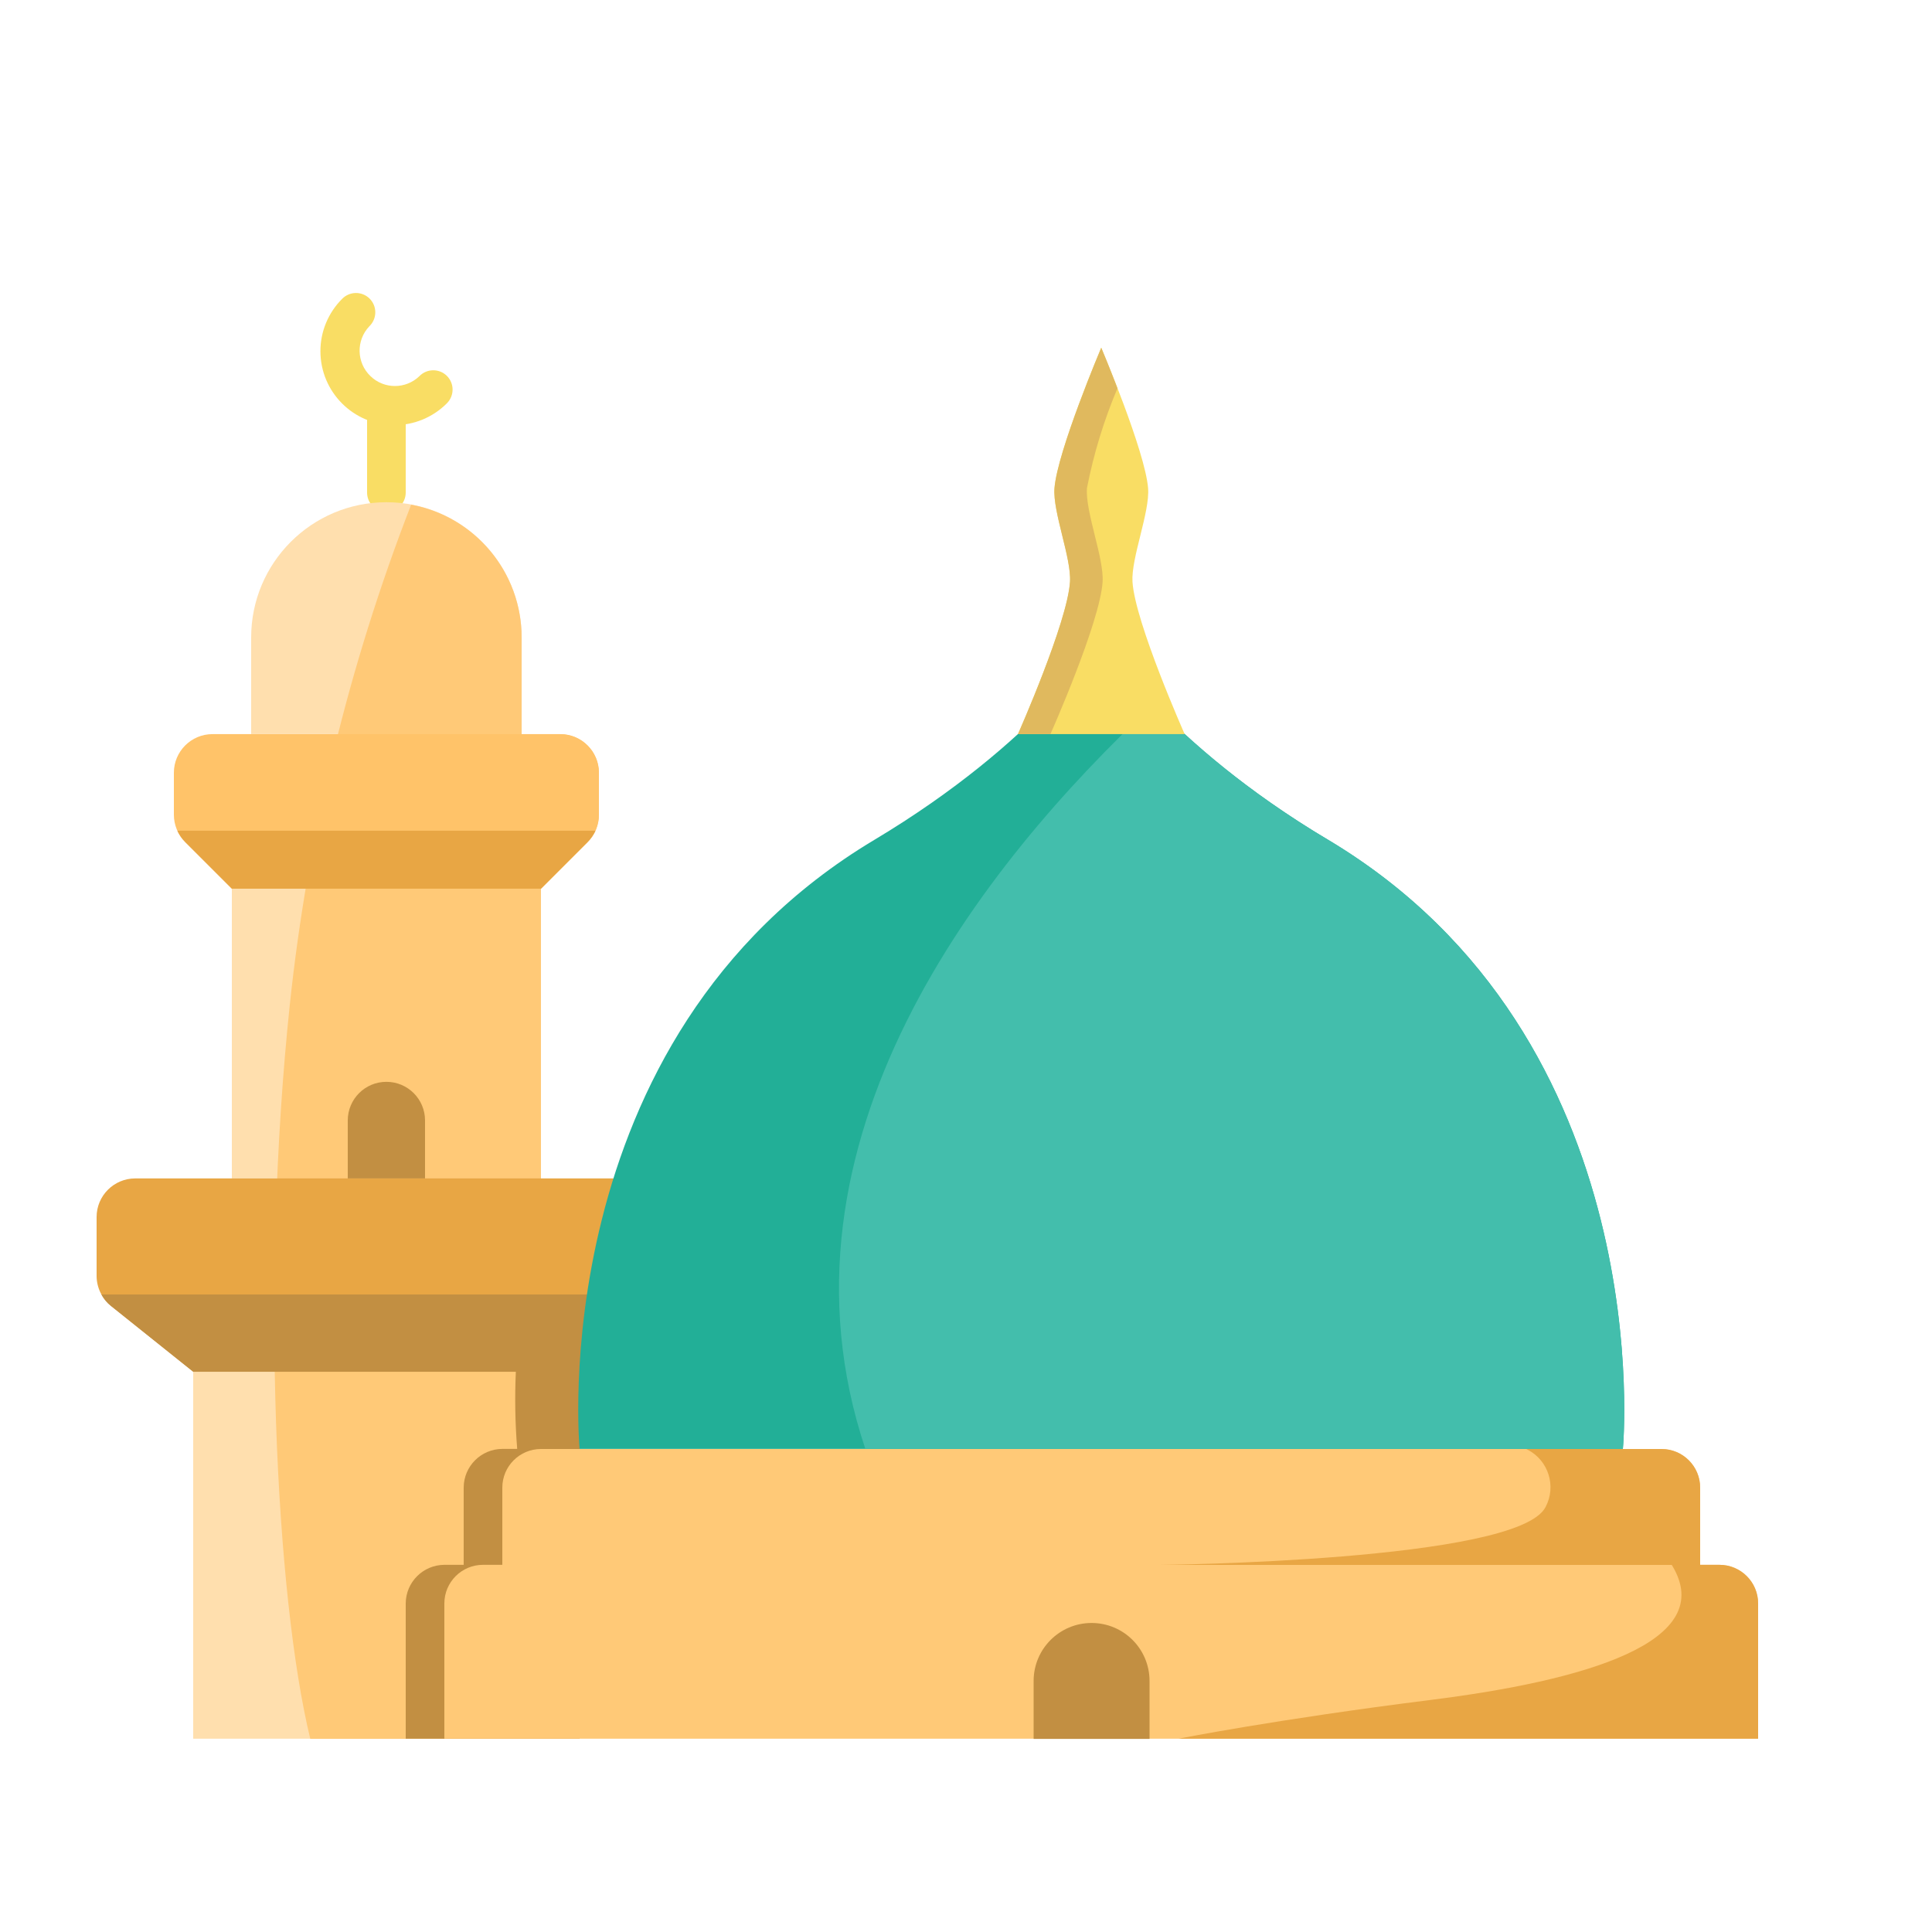 <svg width="40" height="40" viewBox="0 0 40 40" fill="none" xmlns="http://www.w3.org/2000/svg">
<path d="M8.165 8.802C7.32 8.802 6.635 8.118 6.634 7.272C6.633 6.866 6.795 6.476 7.083 6.188C7.236 6.03 7.489 6.025 7.648 6.178C7.807 6.332 7.811 6.585 7.658 6.744C7.655 6.747 7.652 6.751 7.648 6.754C7.369 7.046 7.379 7.509 7.671 7.788C7.953 8.06 8.4 8.06 8.683 7.788C8.836 7.63 9.089 7.625 9.248 7.778C9.407 7.932 9.411 8.185 9.258 8.344C9.255 8.347 9.252 8.351 9.248 8.354C8.961 8.641 8.571 8.802 8.165 8.802V8.802Z" fill="#F9DD64"/>
<path d="M7.6 8.398V10.198C7.6 10.419 7.779 10.598 8 10.598C8.22 10.598 8.4 10.419 8.4 10.198V8.398H7.6Z" fill="#F9DD64"/>
<path d="M8 10.398C9.547 10.398 10.8 11.652 10.8 13.198V15.198H5.2V13.198C5.2 11.652 6.454 10.398 8 10.398Z" fill="#FFDFAE"/>
<path d="M4.8 18.398H11.2V24.398H4.8V18.398Z" fill="#FFDFAE"/>
<path d="M4 28.398H12V35.998H4V28.398Z" fill="#FFDFAE"/>
<path d="M14.8 25.201V26.417C14.799 26.66 14.689 26.889 14.5 27.041L12.8 28.401H12V36.001H6.424C5.708 33.057 5.392 26.581 6 20.801C6.376 17.255 7.221 13.774 8.512 10.449C9.838 10.695 10.8 11.852 10.8 13.201V15.201H11.6C12.041 15.202 12.399 15.56 12.4 16.001V16.869C12.4 17.082 12.315 17.287 12.164 17.437L11.2 18.401V24.401H14C14.441 24.402 14.799 24.76 14.8 25.201V25.201Z" fill="#FFC977"/>
<path d="M12 28.398V35.998H8.4V33.198C8.402 32.757 8.759 32.4 9.2 32.398H9.6V30.798C9.602 30.357 9.959 30 10.4 29.998H10.708C10.665 29.466 10.656 28.932 10.68 28.398H12Z" fill="#C28F42"/>
<path d="M12.165 17.434L11.2 18.399H4.8L3.834 17.434C3.684 17.284 3.6 17.08 3.6 16.868V15.999C3.6 15.557 3.958 15.199 4.4 15.199H11.6C12.042 15.199 12.4 15.557 12.4 15.999V16.868C12.4 17.08 12.315 17.284 12.165 17.434Z" fill="#FFC369"/>
<path d="M14 24.398H2.8C2.358 24.398 2 24.756 2 25.198V26.414C2 26.657 2.111 26.887 2.3 27.038L4 28.398H12.8L14.5 27.038C14.689 26.887 14.8 26.657 14.8 26.414V25.198C14.8 24.756 14.442 24.398 14 24.398V24.398Z" fill="#E8A644"/>
<path d="M14.7 26.801C14.65 26.894 14.582 26.976 14.5 27.041L12.8 28.401H4L2.3 27.041C2.217 26.976 2.149 26.894 2.1 26.801H14.7Z" fill="#C28F42"/>
<path d="M8 22.398C7.558 22.398 7.2 22.756 7.2 23.198V24.398H8.8V23.198C8.8 22.756 8.442 22.398 8 22.398Z" fill="#C28F42"/>
<path d="M11.2 30H34.4C34.842 30 35.2 30.358 35.2 30.8V32.4H10.4V30.8C10.4 30.358 10.758 30 11.2 30Z" fill="#FFC977"/>
<path d="M10 32.398H35.6C36.042 32.398 36.4 32.756 36.4 33.198V35.998H9.2V33.198C9.2 32.756 9.558 32.398 10 32.398Z" fill="#FFC977"/>
<path d="M24.4 35.998C24.4 35.998 26.414 35.598 29.6 35.198C32.8 34.798 35.6 33.998 34.611 32.398H35.6C36.042 32.398 36.4 32.756 36.4 33.198V35.998H24.4Z" fill="#E8A644"/>
<path d="M22.6 33.602C23.263 33.602 23.8 34.139 23.8 34.802V36.002H21.4V34.802C21.4 34.139 21.938 33.602 22.6 33.602Z" fill="#C28F42"/>
<path d="M12.328 17.199C12.288 17.287 12.232 17.367 12.164 17.435L11.2 18.399H4.8L3.836 17.435C3.767 17.367 3.712 17.287 3.672 17.199H12.328Z" fill="#E8A644"/>
<path d="M27.502 17.391C24.088 15.349 22.8 13.266 22.8 13.266C22.8 13.266 21.512 15.349 18.098 17.391C11.2 21.518 12 29.998 12 29.998H33.6C33.6 29.998 34.4 21.518 27.502 17.391Z" fill="#22AF97"/>
<path d="M33.6 29.998H17.916C15.788 23.638 20.328 17.898 23.888 14.578C24.965 15.67 26.181 16.615 27.504 17.39C34.4 21.518 33.6 29.998 33.6 29.998V29.998Z" fill="#43BEAC"/>
<path d="M21.075 15.199C21.075 15.199 22.101 12.889 22.155 12.047C22.186 11.556 21.795 10.598 21.832 10.108C21.891 9.344 22.8 7.199 22.8 7.199C22.8 7.199 23.71 9.344 23.77 10.108C23.81 10.598 23.416 11.556 23.447 12.047C23.5 12.887 24.527 15.199 24.527 15.199H21.075Z" fill="#F9DD64"/>
<path d="M21.076 15.199H21.748C21.748 15.199 22.776 12.887 22.828 12.047C22.86 11.555 22.468 10.599 22.504 10.107C22.642 9.398 22.854 8.705 23.136 8.039C22.952 7.559 22.8 7.199 22.8 7.199C22.8 7.199 21.892 9.343 21.832 10.107C21.792 10.599 22.184 11.555 22.152 12.047C22.1 12.887 21.076 15.199 21.076 15.199V15.199Z" fill="#E0B95E"/>
<path d="M24 32.4C24 32.4 31.434 32.331 32 31.2C32.226 30.772 32.061 30.242 31.633 30.017C31.622 30.011 31.611 30.005 31.6 30H34.4C34.842 30 35.2 30.358 35.2 30.8V32.4H24Z" fill="#E8A644"/>
</svg>
